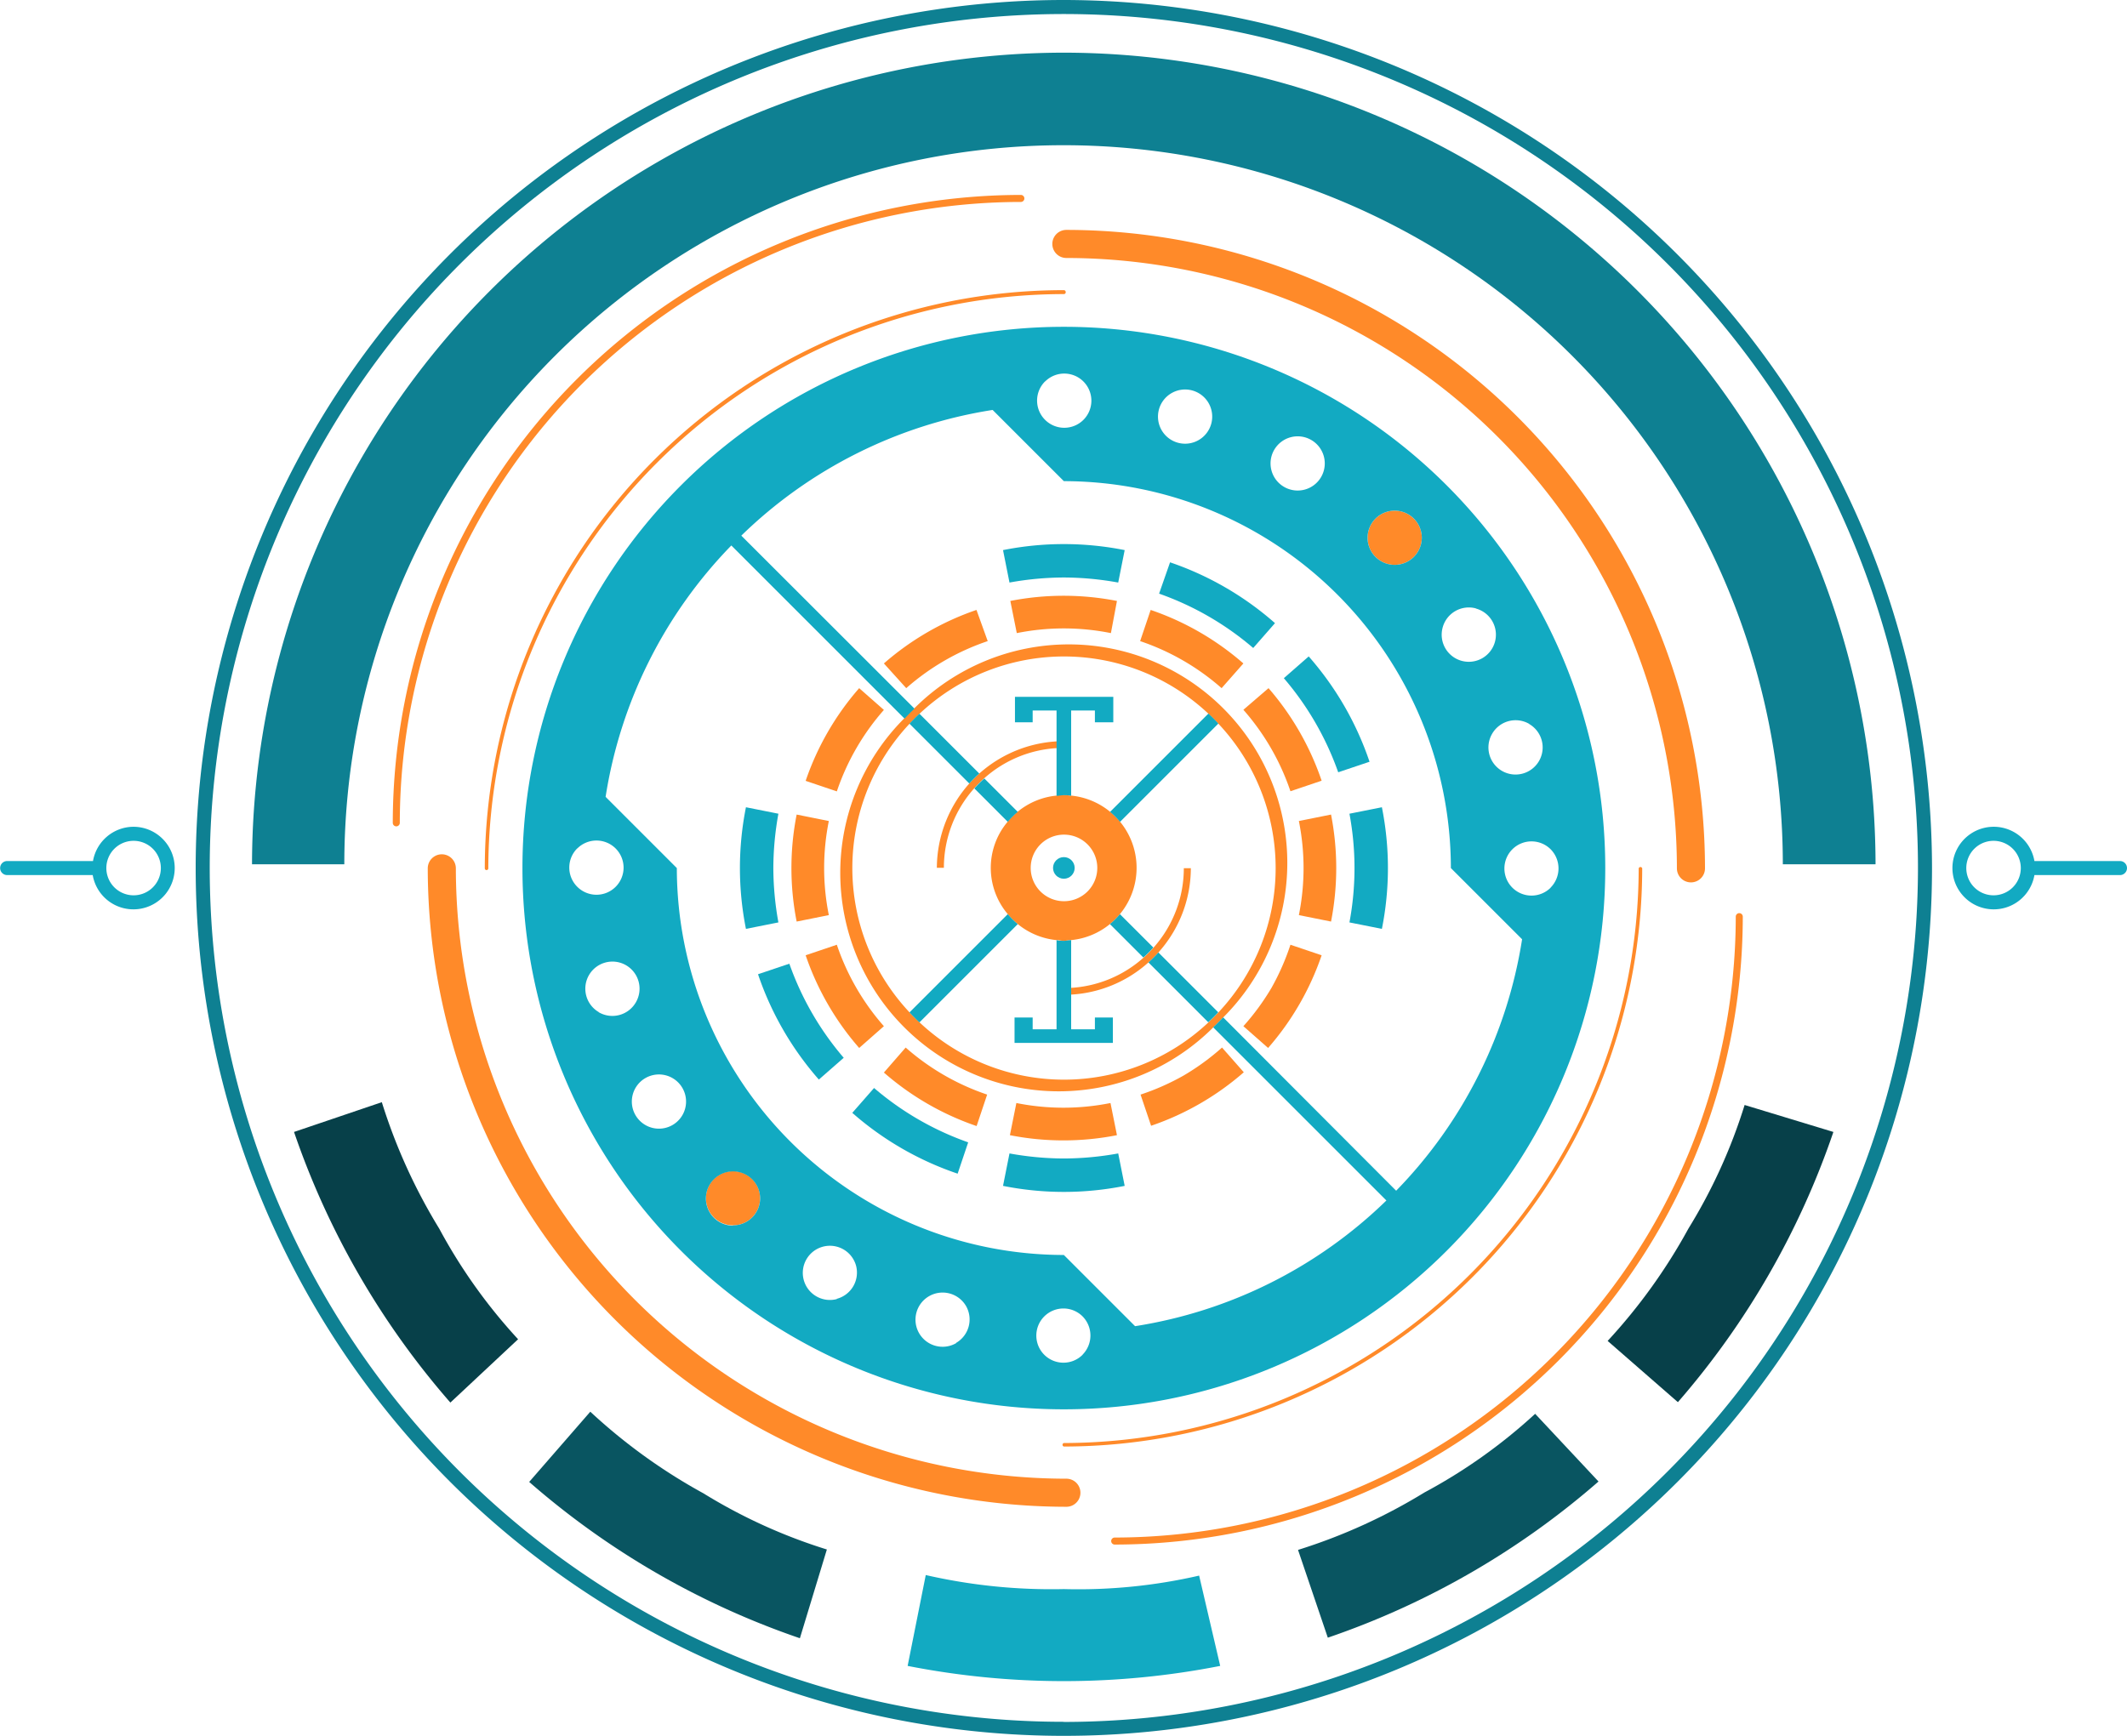 <svg preserveAspectRatio="none" id="Layer_1" data-name="Layer 1" xmlns="http://www.w3.org/2000/svg" viewBox="0 0 151.41 123.61"><defs><style>.cls-1{fill:#0e8092;}.cls-2{fill:#095561;}.cls-3{fill:#074049;}.cls-4{fill:#ff8a29;}.cls-5{fill:#12aac2;}</style></defs><title>circle76</title><path class="cls-1" d="M81.22,172.06a61.8,61.8,0,1,0,61.8,61.8A61.87,61.87,0,0,0,81.22,172.06Zm0,122.6a60.8,60.8,0,1,1,60.8-60.8A60.87,60.87,0,0,1,81.22,294.67Z" transform="translate(-5.49 -172.06)"/><path class="cls-1" d="M81.22,175.81a57.86,57.86,0,0,0-57.79,57.79H30a51.2,51.2,0,0,1,102.4,0H139A57.86,57.86,0,0,0,81.22,175.81Z" transform="translate(-5.49 -172.06)"/><path class="cls-2" d="M47.51,272.58l-4.35,5a57.64,57.64,0,0,0,19.27,11.13l1.92-6.32a38.43,38.43,0,0,1-8.79-4A40.09,40.09,0,0,1,47.51,272.58Z" transform="translate(-5.49 -172.06)"/><path class="cls-3" d="M32.67,250.54l-6.25,2.12a57.67,57.67,0,0,0,11.13,19.27l4.82-4.51a38.42,38.42,0,0,1-5.61-7.87A40.08,40.08,0,0,1,32.67,250.54Z" transform="translate(-5.49 -172.06)"/><path class="cls-2" d="M106.89,278.33a40.07,40.07,0,0,1-9,4.09l2.12,6.25a57.63,57.63,0,0,0,19.27-11.12l-4.51-4.82A38.41,38.41,0,0,1,106.89,278.33Z" transform="translate(-5.49 -172.06)"/><path class="cls-3" d="M125.68,259.54a40.07,40.07,0,0,1-5.75,8l5,4.36A57.66,57.66,0,0,0,136,252.66l-6.32-1.92A38.43,38.43,0,0,1,125.68,259.54Z" transform="translate(-5.49 -172.06)"/><path class="cls-4" d="M80.7,224.85a9.06,9.06,0,0,0-8.52,9h0.5a8.5,8.5,0,0,1,2.17-5.67,8.7,8.7,0,0,1,.71-0.71,8.49,8.49,0,0,1,5.15-2.14v-0.5Z" transform="translate(-5.49 -172.06)"/><path class="cls-4" d="M81.74,242.88a9,9,0,0,0,5.5-2.29,9.11,9.11,0,0,0,.71-0.71,9,9,0,0,0,2.31-6h-0.5a8.5,8.5,0,0,1-2.17,5.67,8.38,8.38,0,0,1-.71.71,8.49,8.49,0,0,1-5.15,2.14v0.5Z" transform="translate(-5.49 -172.06)"/><path class="cls-4" d="M91.86,245.21q0.36-.34.71-0.71a15.55,15.55,0,0,0-22-22c-0.24.23-.48,0.46-0.71,0.71A15.55,15.55,0,0,0,91.86,245.21Zm-21.62-1.06a15,15,0,0,1,0-20.56q0.34-.37.71-0.71a15,15,0,0,1,20.56,0q0.37,0.34.71,0.71a15,15,0,0,1,0,20.56q-0.34.36-.71,0.71a15,15,0,0,1-20.56,0Q70.58,244.51,70.23,244.15Z" transform="translate(-5.49 -172.06)"/><circle class="cls-4" cx="52.18" cy="85.32" r="1.93"/><circle class="cls-4" cx="99.28" cy="38.29" r="1.93"/><path class="cls-4" d="M81.22,275.06a41.22,41.22,0,0,0,41.17-41.17,0.13,0.13,0,0,0-.25,0,41,41,0,0,1-40.92,40.92A0.13,0.13,0,0,0,81.22,275.06Z" transform="translate(-5.49 -172.06)"/><path class="cls-4" d="M81.35,192.84a0.13,0.13,0,0,0-.12-0.12A41.22,41.22,0,0,0,40,233.89a0.12,0.12,0,0,0,.25,0A41,41,0,0,1,81.22,193,0.13,0.13,0,0,0,81.35,192.84Z" transform="translate(-5.49 -172.06)"/><path class="cls-4" d="M129.3,237.08a0.25,0.25,0,0,0-.25.25,44.26,44.26,0,0,1-44.21,44.21,0.25,0.25,0,1,0,0,.5,44.76,44.76,0,0,0,44.71-44.71A0.25,0.25,0,0,0,129.3,237.08Z" transform="translate(-5.49 -172.06)"/><path class="cls-4" d="M81.4,190.43a43.51,43.51,0,0,1,43.46,43.46,1,1,0,0,0,2,0A45.51,45.51,0,0,0,81.4,188.43,1,1,0,1,0,81.4,190.43Z" transform="translate(-5.49 -172.06)"/><path class="cls-4" d="M78.16,186.44a0.25,0.25,0,0,0,0-.5,44.76,44.76,0,0,0-44.71,44.71,0.25,0.25,0,0,0,.5,0A44.26,44.26,0,0,1,78.16,186.44Z" transform="translate(-5.49 -172.06)"/><path class="cls-4" d="M81.4,277.35a43.51,43.51,0,0,1-43.46-43.46,1,1,0,0,0-2,0A45.51,45.51,0,0,0,81.4,279.35,1,1,0,0,0,81.4,277.35Z" transform="translate(-5.49 -172.06)"/><path class="cls-4" d="M77.41,214.85l0.46,2.29a17,17,0,0,1,6.7,0L85,214.85A19.69,19.69,0,0,0,77.41,214.85Z" transform="translate(-5.49 -172.06)"/><path class="cls-4" d="M68.41,219.3L70,221.06a17,17,0,0,1,5.8-3.35L75,215.49A19.68,19.68,0,0,0,68.41,219.3Z" transform="translate(-5.49 -172.06)"/><path class="cls-4" d="M62.84,227.66l2.22,0.75a17,17,0,0,1,3.35-5.8l-1.76-1.55A19.68,19.68,0,0,0,62.84,227.66Z" transform="translate(-5.49 -172.06)"/><path class="cls-4" d="M64.49,237.22a17,17,0,0,1,0-6.7l-2.29-.46a19.66,19.66,0,0,0,0,7.62Z" transform="translate(-5.49 -172.06)"/><path class="cls-4" d="M66.65,246.68l1.76-1.55a17,17,0,0,1-3.35-5.8l-2.22.75A19.68,19.68,0,0,0,66.65,246.68Z" transform="translate(-5.49 -172.06)"/><path class="cls-4" d="M68.41,248.43a19.66,19.66,0,0,0,6.6,3.81L75.76,250a17,17,0,0,1-5.8-3.35Z" transform="translate(-5.49 -172.06)"/><path class="cls-4" d="M85,252.89l-0.46-2.29a17,17,0,0,1-6.7,0l-0.46,2.29A19.69,19.69,0,0,0,85,252.89Z" transform="translate(-5.49 -172.06)"/><path class="cls-4" d="M89.75,248.64A17.13,17.13,0,0,1,86.68,250l0.75,2.22a19.66,19.66,0,0,0,6.6-3.81l-1.55-1.76A17.11,17.11,0,0,1,89.75,248.64Z" transform="translate(-5.49 -172.06)"/><path class="cls-4" d="M96,242.4a17.14,17.14,0,0,1-2,2.73l1.76,1.55a19.69,19.69,0,0,0,3.81-6.6l-2.22-.75A17.2,17.2,0,0,1,96,242.4Z" transform="translate(-5.49 -172.06)"/><path class="cls-4" d="M100.61,233.87a19.92,19.92,0,0,0-.37-3.81l-2.29.46a17,17,0,0,1,0,6.7l2.29,0.46A19.91,19.91,0,0,0,100.61,233.87Z" transform="translate(-5.49 -172.06)"/><path class="cls-4" d="M95.79,221.06L94,222.6a17,17,0,0,1,3.35,5.8l2.22-.75A19.69,19.69,0,0,0,95.79,221.06Z" transform="translate(-5.49 -172.06)"/><path class="cls-4" d="M94,219.3a19.68,19.68,0,0,0-6.6-3.81l-0.75,2.22a17,17,0,0,1,5.8,3.35Z" transform="translate(-5.49 -172.06)"/><path class="cls-4" d="M81.74,239a5.14,5.14,0,0,0,2.77-1.15,5.28,5.28,0,0,0,.71-0.71,5.17,5.17,0,0,0-3.48-8.43c-0.17,0-.34-0.05-0.52-0.05s-0.34,0-.52.05a5.14,5.14,0,0,0-2.77,1.15,5.2,5.2,0,0,0-.71.71,5.09,5.09,0,0,0,0,6.57,5.29,5.29,0,0,0,.71.71A5.14,5.14,0,0,0,80.7,239c0.17,0,.34.05,0.52,0.05S81.57,239,81.74,239Zm-2.88-5.14a2.37,2.37,0,1,1,2.37,2.37A2.37,2.37,0,0,1,78.86,233.87Z" transform="translate(-5.49 -172.06)"/><path class="cls-5" d="M77.94,237.86a5.29,5.29,0,0,1-.71-0.71l-7,7q0.34,0.36.71,0.71Z" transform="translate(-5.49 -172.06)"/><path class="cls-5" d="M84.51,229.87a5.17,5.17,0,0,1,.71.71l7-7q-0.34-.37-0.71-0.71Z" transform="translate(-5.49 -172.06)"/><path class="cls-5" d="M77.23,230.58a5.2,5.2,0,0,1,.71-0.71l-2.38-2.38a8.7,8.7,0,0,0-.71.71Z" transform="translate(-5.49 -172.06)"/><path class="cls-5" d="M75.2,227.14l-4.26-4.26q-0.37.34-.71,0.71l4.26,4.26A9.05,9.05,0,0,1,75.2,227.14Z" transform="translate(-5.49 -172.06)"/><path class="cls-5" d="M85.21,237.15a5.28,5.28,0,0,1-.71.71l2.38,2.38a8.38,8.38,0,0,0,.71-0.71Z" transform="translate(-5.49 -172.06)"/><path class="cls-5" d="M87.24,240.59l4.26,4.26q0.37-.34.71-0.71l-4.26-4.26A9.11,9.11,0,0,1,87.24,240.59Z" transform="translate(-5.49 -172.06)"/><path class="cls-5" d="M81.22,195.33a38.54,38.54,0,1,0,38.54,38.54A38.54,38.54,0,0,0,81.22,195.33Zm23.55,13.09a1.93,1.93,0,1,1-1.93,1.93A1.93,1.93,0,0,1,104.77,208.42Zm-7.39-5.23A1.93,1.93,0,1,1,96,205.56,1.93,1.93,0,0,1,97.38,203.19Zm-8.49-3.14a1.93,1.93,0,1,1-.71,2.64A1.93,1.93,0,0,1,88.89,200.05Zm-9-.83a1.93,1.93,0,1,1,0,2.74A1.93,1.93,0,0,1,79.88,199.22Zm-33.3,33.25a1.93,1.93,0,1,1,0,2.74A1.93,1.93,0,0,1,46.58,232.47Zm1.53,11.66a1.93,1.93,0,1,1,2.64-.71A1.93,1.93,0,0,1,48.1,244.13ZM54.26,251a1.93,1.93,0,1,1-1.37-2.37A1.93,1.93,0,0,1,54.26,251Zm3.41,8.33a1.93,1.93,0,1,1,1.93-1.93A1.93,1.93,0,0,1,57.67,259.31Zm7.39,5.23a1.93,1.93,0,1,1,1.37-2.37A1.93,1.93,0,0,1,65.06,264.54Zm8.49,3.14a1.93,1.93,0,1,1,.71-2.64A1.93,1.93,0,0,1,73.55,267.68Zm9,0.83a1.93,1.93,0,1,1,0-2.74A1.94,1.94,0,0,1,82.56,268.51Zm22.32-11.69L92.56,244.5q-0.34.36-.71,0.71l12.33,12.33a32.93,32.93,0,0,1-17.89,8.95l-5.07-5.07a27.58,27.58,0,0,1-27.55-27.55l-5.07-5.07a32.93,32.93,0,0,1,8.95-17.9l12.33,12.33c0.23-.24.46-0.48,0.71-0.71L58.26,210.2a32.92,32.92,0,0,1,17.89-8.95l5.07,5.07a27.58,27.58,0,0,1,27.55,27.55l5.07,5.07A32.93,32.93,0,0,1,104.89,256.83Zm11-21.57a1.93,1.93,0,1,1,0-2.74A1.94,1.94,0,0,1,115.87,235.26Zm-1.53-11.66a1.93,1.93,0,1,1-2.64.71A1.93,1.93,0,0,1,114.34,223.6Zm-3.79-8.22a1.93,1.93,0,1,1-2.37,1.37A1.93,1.93,0,0,1,110.55,215.38Z" transform="translate(-5.49 -172.06)"/><path class="cls-5" d="M81.22,285.21a40,40,0,0,1-9.83-1l-1.29,6.47a57.66,57.66,0,0,0,22.25,0l-1.5-6.43A38.38,38.38,0,0,1,81.22,285.21Z" transform="translate(-5.49 -172.06)"/><path class="cls-5" d="M81.22,213.18a22,22,0,0,1,3.87.36l0.46-2.31a22.08,22.08,0,0,0-8.66,0l0.46,2.31A22,22,0,0,1,81.22,213.18Z" transform="translate(-5.49 -172.06)"/><path class="cls-5" d="M60.54,233.87A22,22,0,0,1,60.9,230l-2.31-.46a22.08,22.08,0,0,0,0,8.66l2.31-.46A22,22,0,0,1,60.54,233.87Z" transform="translate(-5.49 -172.06)"/><path class="cls-5" d="M61.68,240.68l-2.23.75a22.06,22.06,0,0,0,4.33,7.5l1.77-1.55A21,21,0,0,1,61.68,240.68Z" transform="translate(-5.49 -172.06)"/><path class="cls-5" d="M67.71,249.53l-1.55,1.77a22.06,22.06,0,0,0,7.5,4.33l0.75-2.23A21,21,0,0,1,67.71,249.53Z" transform="translate(-5.49 -172.06)"/><path class="cls-5" d="M81.22,254.55a22,22,0,0,1-3.87-.36l-0.46,2.31a22.05,22.05,0,0,0,8.66,0l-0.46-2.31A22,22,0,0,1,81.22,254.55Z" transform="translate(-5.49 -172.06)"/><path class="cls-5" d="M101.55,230a21,21,0,0,1,0,7.74l2.31,0.46a22.06,22.06,0,0,0,0-8.66Z" transform="translate(-5.49 -172.06)"/><path class="cls-5" d="M101.19,222.34a22.12,22.12,0,0,0-2.54-3.54l-1.77,1.55a21,21,0,0,1,3.87,6.7l2.23-.75A22.09,22.09,0,0,0,101.19,222.34Z" transform="translate(-5.49 -172.06)"/><path class="cls-5" d="M88.78,212.1L88,214.33a21,21,0,0,1,6.7,3.87l1.55-1.77A22.06,22.06,0,0,0,88.78,212.1Z" transform="translate(-5.49 -172.06)"/><path class="cls-5" d="M84.74,223.49v-1.81h-7v1.81H79v-0.84H80.7v6.08c0.17,0,.34-0.05.52-0.05s0.34,0,.52.05v-6.08h1.69v0.84h1.31Z" transform="translate(-5.49 -172.06)"/><path class="cls-5" d="M77.71,244.51v1.81h7v-1.81H83.43v0.84H81.74V239c-0.17,0-.34.05-0.52,0.05s-0.34,0-.52-0.05v6.35H79v-0.84H77.71Z" transform="translate(-5.49 -172.06)"/><circle class="cls-5" cx="75.73" cy="61.8" r="0.77"/><path class="cls-5" d="M156.4,233.37h-6.09a2.94,2.94,0,1,0,0,1h6.09A0.5,0.5,0,0,0,156.4,233.37Zm-9,2.44a1.94,1.94,0,1,1,1.94-1.94A1.94,1.94,0,0,1,147.42,235.81Z" transform="translate(-5.49 -172.06)"/><path class="cls-5" d="M15,230.93a2.94,2.94,0,0,0-2.89,2.44H6a0.5,0.5,0,1,0,0,1h6.09A2.94,2.94,0,1,0,15,230.93Zm0,4.88a1.94,1.94,0,1,1,1.94-1.94A1.94,1.94,0,0,1,15,235.81Z" transform="translate(-5.49 -172.06)"/></svg>